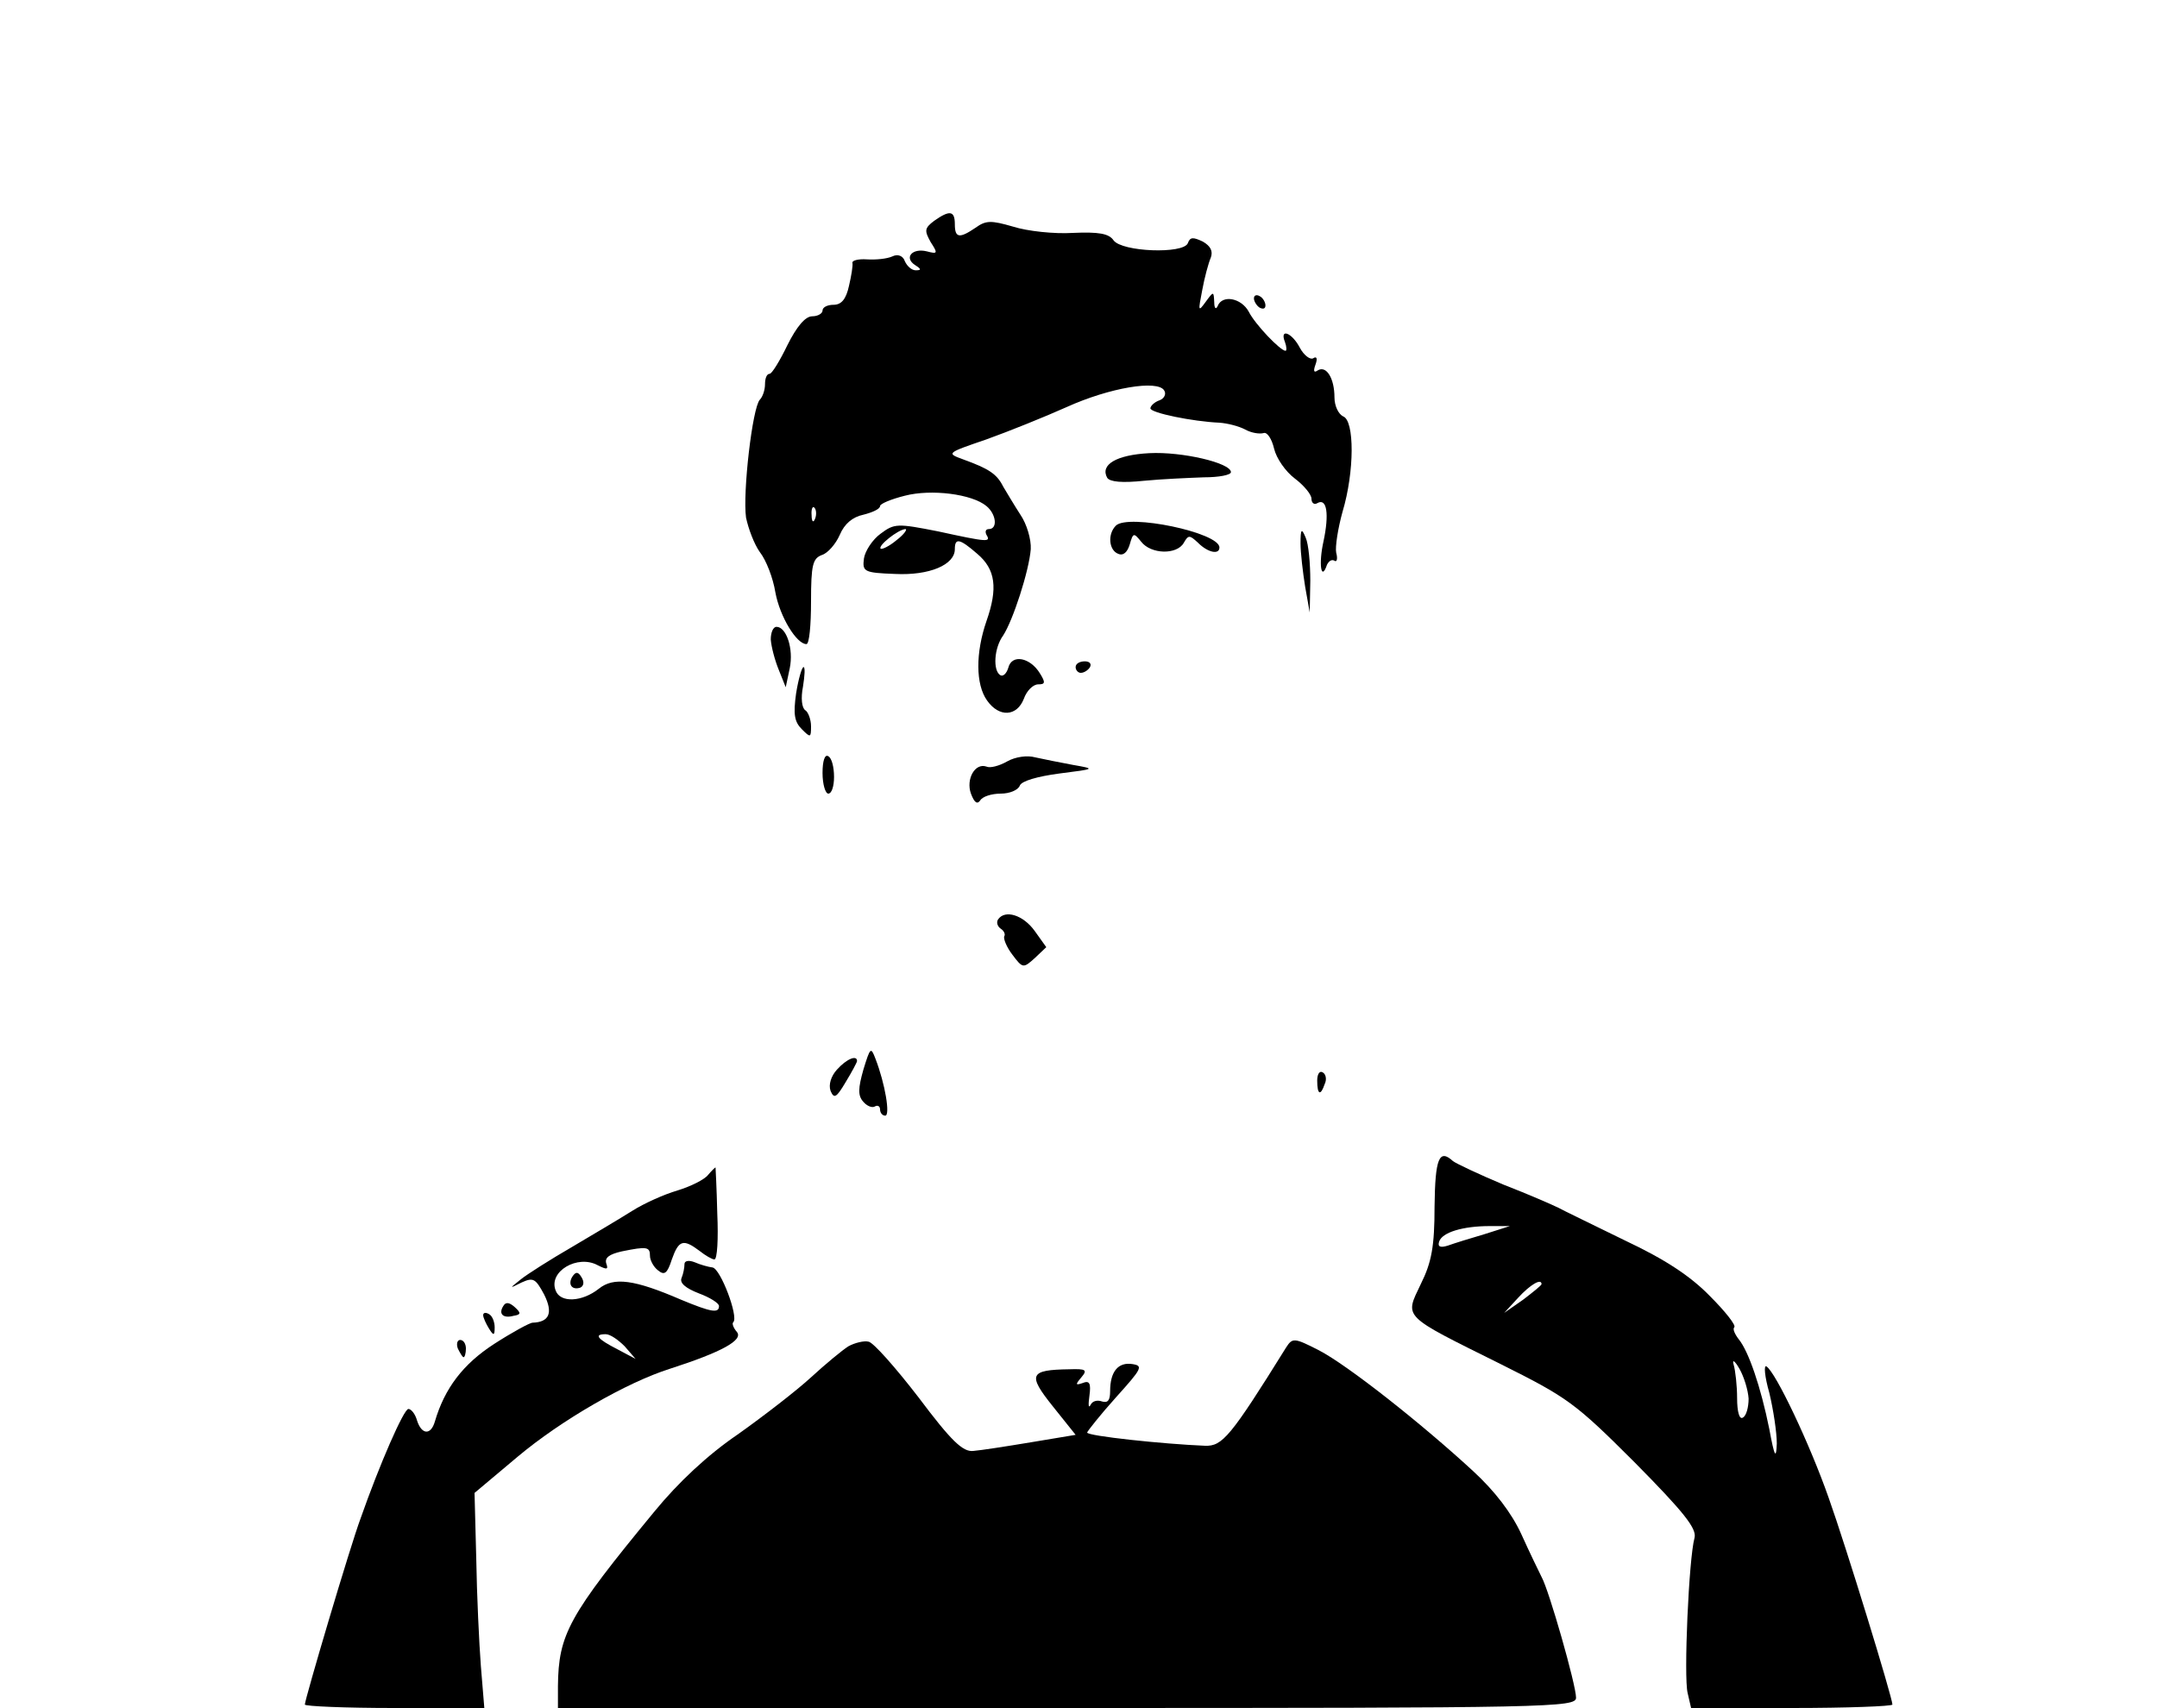 <?xml version="1.0" standalone="no"?>
<!DOCTYPE svg PUBLIC "-//W3C//DTD SVG 20010904//EN"
 "http://www.w3.org/TR/2001/REC-SVG-20010904/DTD/svg10.dtd">
<svg version="1.0" xmlns="http://www.w3.org/2000/svg"
 width="375pt" height="297pt" viewBox="0 0 375 297"
 preserveAspectRatio="xMidYMid meet">

<g transform="translate(0,297) scale(0.1,-0.1)"
fill="#000000" stroke="none">
<path d="M1624 2586 c-17 -13 -17 -17 -6 -37 13 -20 12 -21 -7 -16 -25 6 -40
-11 -20 -24 11 -7 11 -9 1 -9 -7 0 -15 7 -19 16 -3 9 -12 13 -22 8 -9 -4 -28
-6 -44 -5 -15 1 -26 -2 -25 -6 1 -5 -2 -23 -6 -40 -5 -23 -13 -33 -27 -33 -10
0 -19 -4 -19 -10 0 -5 -8 -10 -18 -10 -12 0 -27 -18 -43 -50 -13 -27 -27 -50
-31 -50 -5 0 -8 -8 -8 -18 0 -10 -4 -22 -9 -27 -13 -14 -30 -162 -24 -205 4
-19 14 -46 24 -60 11 -14 23 -45 27 -70 8 -43 37 -90 54 -90 5 0 8 33 8 74 0
64 3 75 19 81 10 3 24 19 31 35 8 19 22 31 41 35 16 4 29 10 29 15 0 4 19 12
43 18 46 12 117 3 142 -18 17 -14 20 -40 4 -40 -5 0 -7 -4 -4 -10 8 -13 3 -13
-84 6 -71 14 -76 14 -100 -4 -14 -10 -27 -30 -29 -43 -3 -23 0 -25 54 -27 60
-3 104 16 104 43 0 20 8 19 39 -8 32 -27 36 -60 16 -117 -19 -55 -19 -110 1
-138 21 -30 52 -28 64 3 5 14 16 25 25 25 12 0 13 3 3 19 -17 28 -49 34 -55
10 -3 -10 -9 -16 -14 -13 -13 8 -11 47 5 69 17 26 45 112 48 150 1 17 -7 44
-18 60 -11 17 -24 39 -30 49 -11 22 -25 31 -69 47 -30 11 -30 11 40 35 39 14
101 39 139 56 75 34 159 48 170 29 4 -6 0 -14 -8 -17 -9 -3 -16 -10 -16 -14 0
-8 74 -23 120 -25 14 -1 34 -6 45 -12 11 -6 25 -8 32 -6 6 2 14 -10 18 -27 4
-17 20 -40 36 -52 16 -12 29 -28 29 -35 0 -8 5 -11 10 -8 17 10 21 -19 11 -66
-9 -40 -4 -71 6 -41 3 6 8 10 13 7 4 -3 6 3 3 14 -2 10 3 42 11 71 21 70 21
159 1 166 -8 4 -15 18 -15 33 0 33 -14 56 -29 47 -7 -5 -8 -1 -4 10 4 11 2 15
-4 11 -5 -3 -16 5 -23 18 -14 27 -36 35 -26 10 3 -8 3 -15 1 -15 -9 0 -53 46
-64 68 -13 24 -46 30 -54 10 -3 -7 -6 -4 -6 6 -1 20 -1 20 -15 1 -13 -18 -13
-16 -6 20 4 22 11 48 15 57 4 11 0 20 -14 28 -17 8 -22 8 -26 -3 -8 -19 -114
-15 -129 5 -8 12 -26 15 -71 13 -32 -2 -79 3 -104 11 -38 11 -47 11 -65 -2
-28 -19 -36 -18 -36 6 0 24 -9 25 -36 6z m-207 -518 c-3 -8 -6 -5 -6 6 -1 11
2 17 5 13 3 -3 4 -12 1 -19z m142 -37 c-13 -11 -26 -17 -28 -15 -5 5 30 33 43
34 4 0 -2 -9 -15 -19z"/>
<path d="M2180 2451 c0 -5 5 -13 10 -16 6 -3 10 -2 10 4 0 5 -4 13 -10 16 -5
3 -10 2 -10 -4z"/>
<path d="M1998 2182 c-57 -3 -86 -20 -73 -43 5 -7 26 -9 64 -5 31 3 77 5 104
6 26 0 47 4 47 9 0 16 -85 36 -142 33z"/>
<path d="M1940 2056 c-15 -15 -12 -43 4 -49 9 -4 16 3 20 16 6 21 7 21 20 5
17 -22 62 -23 74 -2 8 14 10 14 25 0 17 -17 37 -21 37 -8 0 26 -159 59 -180
38z"/>
<path d="M2261 2025 c0 -16 4 -50 8 -75 l8 -45 1 55 c0 30 -3 64 -8 75 -7 17
-9 16 -9 -10z"/>
<path d="M1340 1858 c1 -13 7 -36 14 -53 l12 -30 7 33 c7 34 -6 72 -23 72 -6
0 -10 -10 -10 -22z"/>
<path d="M1870 1810 c0 -5 4 -10 9 -10 6 0 13 5 16 10 3 6 -1 10 -9 10 -9 0
-16 -4 -16 -10z"/>
<path d="M1384 1764 c-5 -36 -3 -49 10 -62 15 -15 16 -15 16 5 0 12 -5 25 -10
28 -6 4 -8 21 -4 41 3 19 4 34 1 34 -3 0 -9 -21 -13 -46z"/>
<path d="M1430 1626 c0 -20 5 -36 10 -36 6 0 10 13 10 29 0 17 -4 33 -10 36
-6 4 -10 -8 -10 -29z"/>
<path d="M1751 1646 c-14 -8 -30 -12 -36 -9 -20 7 -36 -22 -27 -47 6 -16 11
-19 16 -12 4 7 20 12 36 12 15 0 30 6 33 14 3 8 31 16 69 21 63 8 63 8 23 15
-22 4 -51 10 -65 13 -14 4 -35 1 -49 -7z"/>
<path d="M1735 1371 c-3 -5 -1 -12 5 -16 6 -4 8 -10 6 -13 -2 -4 4 -19 14 -32
18 -24 19 -24 39 -6 l20 19 -20 28 c-20 28 -52 38 -64 20z"/>
<path d="M1501 1110 c-9 -32 -10 -45 0 -56 6 -7 15 -11 20 -8 5 3 9 0 9 -5 0
-6 4 -11 9 -11 9 0 0 55 -17 99 -8 21 -9 20 -21 -19z"/>
<path d="M1455 1110 c-10 -11 -15 -26 -11 -37 6 -14 10 -12 26 15 11 18 20 35
20 37 0 11 -18 4 -35 -15z"/>
<path d="M2290 1091 c0 -25 6 -27 13 -6 4 8 2 17 -3 20 -6 4 -10 -3 -10 -14z"/>
<path d="M2494 872 c0 -69 -5 -97 -24 -135 -28 -59 -34 -53 139 -139 116 -58
129 -67 233 -171 86 -87 108 -115 104 -131 -10 -36 -19 -242 -12 -270 l6 -26
175 0 c96 0 175 3 175 6 0 12 -81 276 -111 360 -33 94 -92 218 -108 228 -5 3
-3 -18 5 -46 7 -29 13 -69 13 -88 -1 -28 -4 -24 -13 25 -15 74 -36 135 -53
156 -7 9 -11 18 -8 21 4 3 -16 28 -42 54 -34 35 -78 64 -148 97 -55 27 -107
52 -116 57 -8 4 -51 23 -95 40 -43 18 -83 37 -88 41 -24 22 -31 5 -32 -79z
m87 -48 c-24 -7 -53 -16 -64 -20 -13 -4 -18 -2 -15 7 5 16 41 27 88 27 l35 0
-44 -14z m99 -87 c0 -2 -15 -14 -32 -27 l-33 -23 24 26 c21 23 41 35 41 24z
m360 -199 c0 -15 -4 -30 -10 -33 -6 -4 -10 10 -10 34 0 21 -3 48 -6 58 -3 10
2 7 10 -7 8 -14 15 -37 16 -52z"/>
<path d="M1231 927 c-6 -8 -30 -20 -53 -27 -24 -7 -59 -23 -78 -35 -19 -12
-66 -40 -105 -63 -38 -22 -79 -48 -90 -57 -20 -16 -20 -16 2 -5 20 9 24 7 39
-21 16 -32 9 -48 -20 -49 -5 0 -36 -17 -67 -37 -54 -35 -86 -77 -103 -135 -7
-24 -23 -23 -31 2 -3 11 -10 20 -15 20 -8 0 -50 -96 -83 -190 -18 -48 -97
-315 -97 -324 0 -3 70 -6 156 -6 l156 0 -6 73 c-3 39 -7 123 -8 186 l-3 115
75 63 c75 63 189 129 265 153 90 29 128 50 116 64 -6 7 -9 15 -6 17 9 10 -22
92 -36 95 -8 1 -22 5 -31 9 -10 4 -18 3 -18 -3 0 -6 -2 -17 -5 -24 -4 -9 7
-18 30 -27 19 -7 35 -17 35 -22 0 -13 -13 -11 -66 11 -81 35 -117 40 -143 19
-29 -23 -67 -25 -75 -3 -13 33 38 63 73 44 16 -8 19 -8 15 3 -3 10 5 16 27 21
44 9 49 8 49 -8 0 -7 6 -19 14 -25 11 -9 16 -6 24 19 12 34 20 36 48 15 10 -8
22 -15 26 -15 5 0 7 36 5 80 -1 44 -3 80 -3 80 -1 0 -7 -6 -13 -13z m-145
-298 l19 -22 -32 17 c-35 18 -41 26 -20 26 8 0 22 -10 33 -21z"/>
<path d="M995 750 c-8 -13 -1 -24 14 -19 6 3 7 10 2 18 -6 10 -10 10 -16 1z"/>
<path d="M875 699 c-9 -14 0 -22 18 -17 13 2 13 5 2 15 -10 9 -16 9 -20 2z"/>
<path d="M840 683 c0 -4 5 -15 10 -23 8 -13 10 -13 10 2 0 9 -4 20 -10 23 -5
3 -10 3 -10 -2z"/>
<path d="M796 625 c4 -8 8 -15 10 -15 2 0 4 7 4 15 0 8 -4 15 -10 15 -5 0 -7
-7 -4 -15z"/>
<path d="M1475 629 c-11 -7 -40 -31 -65 -54 -25 -23 -82 -67 -127 -99 -53 -36
-104 -84 -145 -134 -150 -182 -167 -214 -168 -304 l0 -38 885 0 c844 0 885 1
885 18 0 22 -47 187 -60 210 -5 10 -21 43 -35 74 -17 37 -46 75 -84 110 -90
83 -218 184 -268 210 -43 22 -46 22 -57 5 -97 -156 -111 -172 -141 -171 -73 3
-205 17 -205 23 1 3 23 31 50 61 45 50 48 55 29 58 -25 4 -39 -13 -39 -47 0
-16 -4 -21 -14 -18 -8 3 -17 1 -20 -6 -4 -7 -4 1 -2 16 3 22 0 27 -12 22 -12
-4 -13 -3 -2 10 11 13 8 15 -21 14 -69 -1 -73 -9 -29 -64 l40 -50 -78 -13
c-42 -7 -87 -14 -100 -15 -18 -2 -38 17 -95 93 -40 52 -79 96 -87 97 -8 2 -24
-2 -35 -8z"/>
</g>
</svg>
